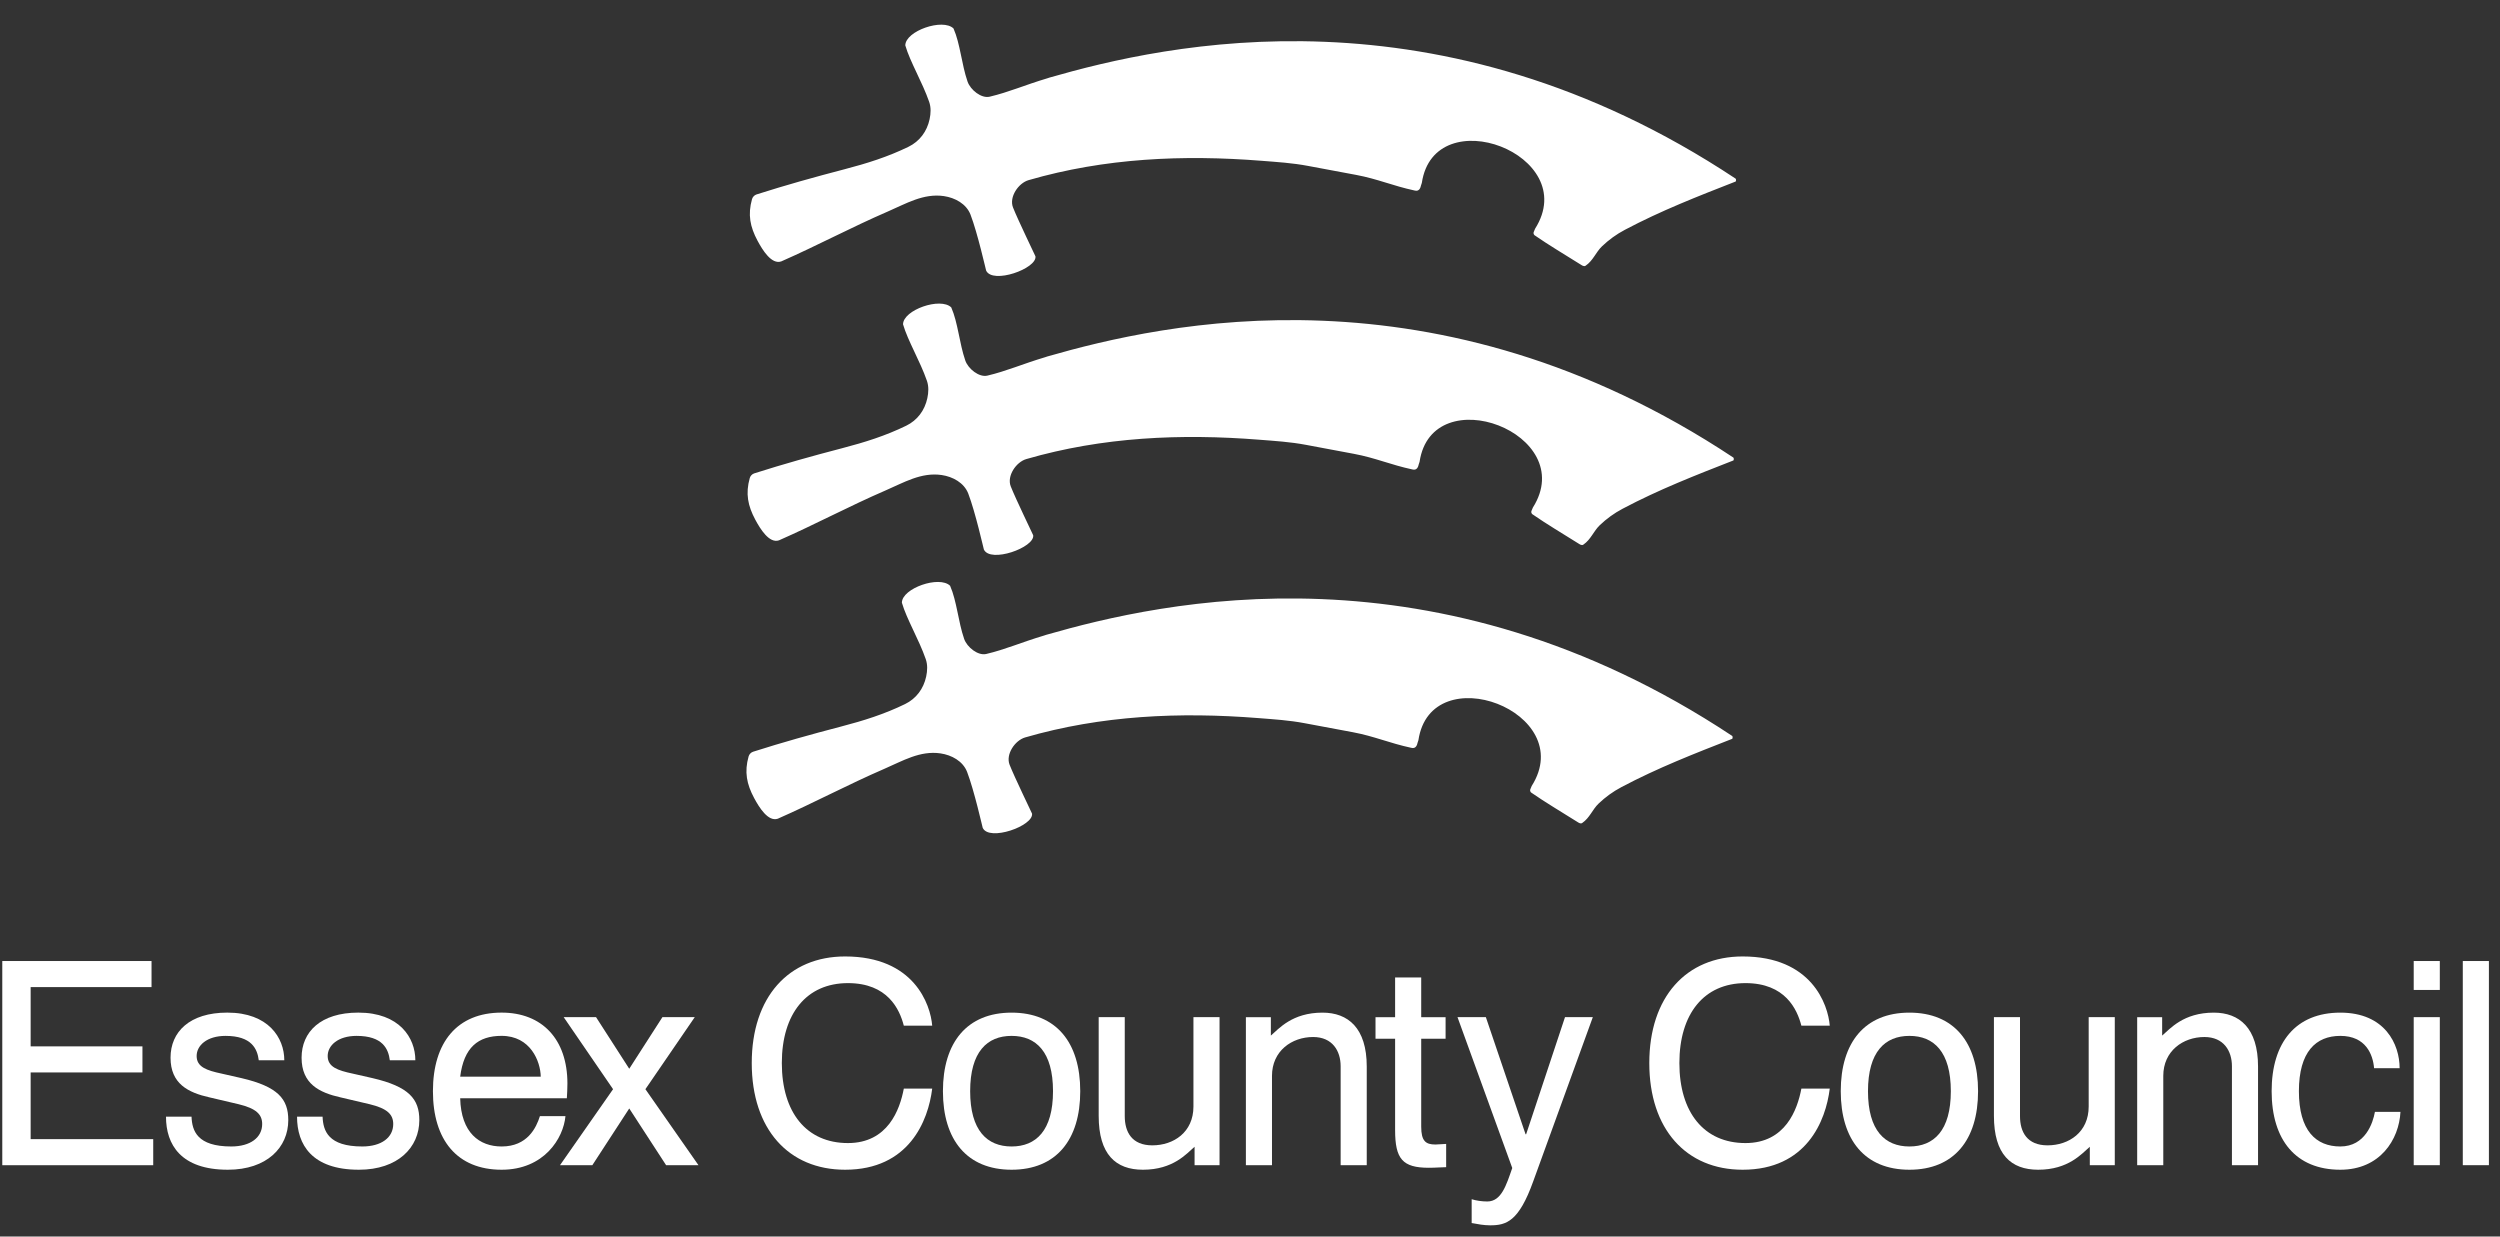 <?xml version="1.0" encoding="UTF-8"?>
<svg width="93px" height="46px" viewBox="0 0 93 46" version="1.1" xmlns="http://www.w3.org/2000/svg" xmlns:xlink="http://www.w3.org/1999/xlink">
    <rect x="0" y="0" width="93" height="46" fill="#333333" stroke="none"/>
    <!-- Generator: Sketch 48.2 (47327) - http://www.bohemiancoding.com/sketch -->
    <title>Essex_County_Council</title>
    <desc>Created with Sketch.</desc>
    <defs></defs>
    <g id="web5" stroke="none" stroke-width="1" fill="none" fill-rule="evenodd" transform="translate(-545, -727)">
        <g id="Group-5" transform="translate(411, 557)" fill="#FFFFFF" fill-rule="nonzero">
            <g id="Group-2" transform="translate(134, 165)">
                <g id="Essex_County_Council" transform="translate(0, 4)">
                    <g id="g10911" transform="translate(47, 23.5) scale(-1, 1) rotate(-180) translate(-47, -23.5) ">
                        <g id="g10661" transform="translate(0.085, 2.561)">
                            <polygon id="path10663" points="0 7.689 0 0.093 5.615 0.093 5.615 1.063 1.055 1.063 1.055 3.544 5.214 3.544 5.214 4.514 1.055 4.514 1.055 6.719 5.552 6.719 5.552 7.689"></polygon>
                        </g>
                        <g id="g10665" transform="translate(5.983, 0)">
                            <g id="g10667-Clipped" transform="translate(-0, 0)">
                                <g id="g10667" transform="translate(0.004, 0.011)">
                                    <g id="g10673" transform="translate(0.077, 2.236)">
                                        <path d="M2.918,3.647 C4.28,3.33 4.66,2.866 4.66,2.085 C4.66,1.072 3.868,0.239 2.412,0.239 C0.66,0.239 0.111,1.178 0.111,2.212 L1.061,2.212 C1.082,1.684 1.272,1.104 2.538,1.104 C3.256,1.104 3.689,1.442 3.689,1.938 C3.689,2.296 3.467,2.518 2.813,2.676 L1.736,2.929 C0.934,3.108 0.28,3.436 0.28,4.407 C0.28,5.366 0.987,6.084 2.391,6.084 C3.921,6.084 4.512,5.145 4.512,4.311 L3.562,4.311 C3.509,4.733 3.299,5.218 2.327,5.218 C1.631,5.218 1.251,4.86 1.251,4.469 C1.251,4.058 1.631,3.932 2.179,3.815 L2.918,3.647 Z" id="path10675"></path>
                                    </g>
                                    <g id="g10677" transform="translate(4.952, 2.236)">
                                        <path d="M2.918,3.647 C4.28,3.33 4.66,2.866 4.66,2.085 C4.66,1.072 3.868,0.239 2.412,0.239 C0.66,0.239 0.111,1.178 0.111,2.212 L1.061,2.212 C1.082,1.684 1.272,1.104 2.538,1.104 C3.256,1.104 3.689,1.442 3.689,1.938 C3.689,2.296 3.467,2.518 2.813,2.676 L1.736,2.929 C0.934,3.108 0.28,3.436 0.28,4.407 C0.28,5.366 0.987,6.084 2.391,6.084 C3.921,6.084 4.512,5.145 4.512,4.311 L3.562,4.311 C3.509,4.733 3.299,5.218 2.327,5.218 C1.631,5.218 1.251,4.86 1.251,4.469 C1.251,4.058 1.631,3.932 2.179,3.815 L2.918,3.647 Z" id="path10679"></path>
                                    </g>
                                    <g id="g10681" transform="translate(10.086, 2.289)">
                                        <path d="M4.043,3.647 C4.033,4.216 3.663,5.166 2.587,5.166 C1.711,5.166 1.183,4.733 1.046,3.647 L4.043,3.647 Z M4.962,2.18 C4.887,1.357 4.17,0.186 2.587,0.186 C0.93,0.186 0.032,1.294 0.032,3.108 C0.032,4.923 0.93,6.031 2.587,6.031 C4.096,6.031 5.035,5.039 5.035,3.393 C5.035,3.203 5.024,3.014 5.014,2.845 L1.046,2.845 C1.077,1.558 1.763,1.051 2.587,1.051 C3.547,1.051 3.875,1.747 4.012,2.18 L4.962,2.18 Z" id="path10683"></path>
                                    </g>
                                    <g id="g10685" transform="translate(14.63, 2.554)">
                                        <polygon id="path10687" points="2.189 2.917 0.352 5.597 1.556 5.597 2.791 3.677 4.025 5.597 5.228 5.597 3.392 2.917 5.366 0.09 4.162 0.09 2.791 2.2 1.418 0.09 0.215 0.09"></polygon>
                                    </g>
                                    <g id="g10689" transform="translate(21.729, 2.179)">
                                        <path d="M6.962,3.313 C6.814,2.111 6.096,0.296 3.721,0.296 C1.621,0.296 0.249,1.804 0.249,4.263 C0.249,6.721 1.621,8.23 3.721,8.23 C6.286,8.23 6.898,6.446 6.962,5.655 L5.906,5.655 C5.748,6.267 5.305,7.238 3.827,7.238 C2.286,7.238 1.368,6.098 1.368,4.263 C1.368,2.427 2.286,1.288 3.827,1.288 C5.315,1.288 5.758,2.533 5.906,3.313 L6.962,3.313 Z" id="path10691"></path>
                                    </g>
                                    <g id="g10693" transform="translate(29.09, 2.417)">
                                        <path d="M0,2.98 C0,4.794 0.897,5.902 2.554,5.902 C4.211,5.902 5.108,4.794 5.108,2.98 C5.108,1.165 4.211,0.058 2.554,0.058 C0.897,0.058 0,1.165 0,2.98 M2.554,0.923 C3.462,0.923 4.095,1.513 4.095,2.98 C4.095,4.447 3.462,5.037 2.554,5.037 C1.647,5.037 1.013,4.447 1.013,2.98 C1.013,1.513 1.647,0.923 2.554,0.923" id="path10695"></path>
                                    </g>
                                    <g id="g10697" transform="translate(34.803, 2.204)">
                                        <path d="M3.648,1.125 C3.353,0.872 2.856,0.271 1.727,0.271 C0.714,0.271 0.081,0.84 0.081,2.275 L0.081,5.947 L1.051,5.947 L1.051,2.264 C1.051,1.674 1.315,1.178 2.076,1.178 C2.867,1.178 3.606,1.664 3.606,2.623 L3.606,5.947 L4.577,5.947 L4.577,0.44 L3.648,0.44 L3.648,1.125 Z" id="path10699"></path>
                                    </g>
                                    <g id="g10701" transform="translate(40.36, 2.316)">
                                        <path d="M0,5.834 L0.929,5.834 L0.929,5.149 C1.224,5.402 1.72,6.003 2.85,6.003 C3.8,6.003 4.496,5.433 4.496,3.999 L4.496,0.327 L3.525,0.327 L3.525,4.009 C3.525,4.579 3.219,5.096 2.501,5.096 C1.709,5.096 0.971,4.579 0.971,3.651 L0.971,0.327 L0,0.327 L0,5.834 Z" id="path10703"></path>
                                    </g>
                                    <g id="g10705" transform="translate(44.892, 2.507)">
                                        <path d="M2.918,0.063 C2.76,0.063 2.528,0.041 2.275,0.041 C1.293,0.041 1.019,0.369 1.019,1.445 L1.019,4.842 L0.29,4.842 L0.29,5.643 L1.019,5.643 L1.019,7.121 L1.99,7.121 L1.99,5.643 L2.897,5.643 L2.897,4.842 L1.99,4.842 L1.99,1.572 C1.99,1.033 2.158,0.906 2.517,0.906 C2.633,0.906 2.824,0.928 2.918,0.928 L2.918,0.063 Z" id="path10707"></path>
                                    </g>
                                    <g id="g10709" transform="translate(48.131, 0.188)">
                                        <path d="M2.918,1.855 C2.38,0.357 1.916,0.219 1.314,0.219 C1.082,0.219 0.85,0.262 0.628,0.304 L0.628,1.19 C0.797,1.137 1.008,1.106 1.209,1.106 C1.736,1.106 1.916,1.717 2.138,2.351 L0.101,7.963 L1.156,7.963 L2.633,3.606 L2.654,3.606 L4.1,7.963 L5.135,7.963 L2.918,1.855 Z" id="path10711"></path>
                                    </g>
                                    <g id="g10713" transform="translate(55.118, 2.179)">
                                        <path d="M6.962,3.313 C6.814,2.111 6.096,0.296 3.721,0.296 C1.621,0.296 0.249,1.804 0.249,4.263 C0.249,6.721 1.621,8.23 3.721,8.23 C6.286,8.23 6.898,6.446 6.962,5.655 L5.906,5.655 C5.748,6.267 5.305,7.238 3.827,7.238 C2.286,7.238 1.368,6.098 1.368,4.263 C1.368,2.427 2.286,1.288 3.827,1.288 C5.315,1.288 5.758,2.533 5.906,3.313 L6.962,3.313 Z" id="path10715"></path>
                                    </g>
                                    <g id="g10717" transform="translate(62.489, 2.417)">
                                        <path d="M0,2.98 C0,4.794 0.897,5.902 2.554,5.902 C4.211,5.902 5.108,4.794 5.108,2.98 C5.108,1.165 4.211,0.058 2.554,0.058 C0.897,0.058 0,1.165 0,2.98 M2.554,0.923 C3.462,0.923 4.095,1.513 4.095,2.98 C4.095,4.447 3.462,5.037 2.554,5.037 C1.647,5.037 1.013,4.447 1.013,2.98 C1.013,1.513 1.647,0.923 2.554,0.923" id="path10719"></path>
                                    </g>
                                    <g id="g10721" transform="translate(68.106, 2.204)">
                                        <path d="M3.648,1.125 C3.353,0.872 2.856,0.271 1.727,0.271 C0.714,0.271 0.081,0.84 0.081,2.275 L0.081,5.947 L1.051,5.947 L1.051,2.264 C1.051,1.674 1.315,1.178 2.076,1.178 C2.867,1.178 3.606,1.664 3.606,2.623 L3.606,5.947 L4.577,5.947 L4.577,0.44 L3.648,0.44 L3.648,1.125 Z" id="path10723"></path>
                                    </g>
                                    <g id="g10725" transform="translate(73.516, 2.316)">
                                        <path d="M0,5.834 L0.929,5.834 L0.929,5.149 C1.224,5.402 1.72,6.003 2.85,6.003 C3.8,6.003 4.496,5.433 4.496,3.999 L4.496,0.327 L3.525,0.327 L3.525,4.009 C3.525,4.579 3.219,5.096 2.501,5.096 C1.709,5.096 0.971,4.579 0.971,3.651 L0.971,0.327 L0,0.327 L0,5.834 Z" id="path10727"></path>
                                    </g>
                                    <g id="g10729" transform="translate(78.203, 2.439)">
                                        <path d="M5.107,2.188 C5.055,1.154 4.347,0.036 2.87,0.036 C1.213,0.036 0.315,1.144 0.315,2.958 C0.315,4.773 1.213,5.88 2.87,5.88 C4.537,5.88 5.076,4.699 5.076,3.813 L4.126,3.813 C4.084,4.319 3.82,5.015 2.87,5.015 C1.962,5.015 1.329,4.425 1.329,2.958 C1.329,1.491 1.962,0.901 2.87,0.901 C3.798,0.901 4.084,1.777 4.157,2.188 L5.107,2.188 Z" id="path10731"></path>
                                    </g>
                                    <path d="M83.803,8.151 L84.774,8.151 L84.774,2.644 L83.803,2.644 L83.803,8.151 Z M83.803,10.239 L84.774,10.239 L84.774,9.163 L83.803,9.163 L83.803,10.239 Z" id="path10733"></path>
                                    <polygon id="path10735" points="85.629 10.239 86.6 10.239 86.6 2.644 85.629 2.644"></polygon>
                                    <g id="g10737" transform="translate(21.559, 25.014)">
                                        <path d="M11.339,7.689 C10.485,7.434 9.899,7.17 9.185,7.002 C8.878,6.929 8.47,7.252 8.362,7.566 C8.14,8.212 8.092,8.965 7.841,9.539 C7.443,9.93 6.051,9.447 6.047,8.91 C6.228,8.289 6.679,7.548 6.935,6.81 C7.008,6.6 6.997,6.38 6.951,6.164 C6.854,5.708 6.579,5.34 6.166,5.139 C5.397,4.764 4.619,4.52 3.783,4.302 C2.661,4.009 1.604,3.714 0.51,3.365 C0.431,3.339 0.367,3.269 0.345,3.191 C0.183,2.615 0.273,2.162 0.55,1.644 C0.739,1.291 1.072,0.752 1.431,0.874 C2.785,1.469 4.036,2.142 5.402,2.733 C6.066,3.019 6.723,3.416 7.484,3.304 C7.898,3.243 8.317,3.017 8.473,2.615 C8.738,1.924 9.045,0.553 9.054,0.534 C9.293,0.016 10.95,0.608 10.889,1.063 C10.887,1.077 10.231,2.429 10.053,2.884 C9.903,3.267 10.251,3.787 10.634,3.898 C13.473,4.721 16.385,4.848 19.307,4.617 C19.885,4.571 20.445,4.538 21.035,4.427 C21.649,4.31 22.208,4.207 22.821,4.092 C23.624,3.941 24.18,3.687 24.993,3.512 C25.174,3.461 25.215,3.629 25.232,3.704 L25.262,3.795 C25.729,6.917 31.221,4.851 29.476,2.092 C29.476,2.092 29.447,2.017 29.437,1.998 C29.386,1.906 29.454,1.849 29.454,1.849 C29.999,1.472 30.538,1.155 31.173,0.756 C31.217,0.729 31.292,0.672 31.354,0.714 C31.636,0.906 31.733,1.215 31.966,1.438 C32.222,1.682 32.5,1.883 32.815,2.05 C34.17,2.767 35.528,3.295 36.936,3.846 C36.952,3.851 36.958,3.938 36.936,3.953 C25.897,11.27 15.74,8.957 11.414,7.714 L11.339,7.689 Z" id="path10739"></path>
                                    </g>
                                    <g id="g10741" transform="translate(21.643, 35.39)">
                                        <path d="M11.339,7.689 C10.485,7.434 9.899,7.17 9.185,7.002 C8.878,6.929 8.47,7.252 8.362,7.566 C8.14,8.212 8.092,8.965 7.841,9.539 C7.443,9.93 6.051,9.447 6.047,8.91 C6.228,8.289 6.679,7.548 6.935,6.81 C7.008,6.6 6.997,6.38 6.951,6.164 C6.854,5.708 6.579,5.34 6.166,5.139 C5.397,4.764 4.619,4.52 3.783,4.302 C2.661,4.009 1.604,3.714 0.51,3.365 C0.431,3.339 0.367,3.269 0.345,3.191 C0.183,2.615 0.273,2.162 0.55,1.644 C0.739,1.291 1.072,0.752 1.431,0.874 C2.785,1.469 4.036,2.142 5.402,2.733 C6.066,3.019 6.723,3.416 7.484,3.304 C7.898,3.243 8.317,3.017 8.473,2.615 C8.738,1.924 9.045,0.553 9.054,0.534 C9.293,0.016 10.95,0.608 10.889,1.063 C10.887,1.077 10.231,2.429 10.053,2.884 C9.903,3.267 10.251,3.787 10.634,3.898 C13.473,4.721 16.385,4.848 19.307,4.617 C19.885,4.571 20.445,4.538 21.035,4.426 C21.649,4.31 22.208,4.207 22.821,4.092 C23.624,3.941 24.18,3.687 24.993,3.512 C25.174,3.461 25.215,3.629 25.232,3.704 L25.262,3.795 C25.729,6.917 31.221,4.851 29.476,2.092 C29.476,2.092 29.447,2.017 29.437,1.998 C29.386,1.906 29.454,1.849 29.454,1.849 C29.999,1.472 30.538,1.155 31.173,0.756 C31.217,0.729 31.292,0.672 31.354,0.714 C31.636,0.906 31.733,1.215 31.966,1.438 C32.222,1.682 32.5,1.883 32.815,2.05 C34.17,2.767 35.528,3.295 36.936,3.846 C36.952,3.851 36.958,3.938 36.936,3.953 C25.897,11.27 15.74,8.957 11.414,7.714 L11.339,7.689 Z" id="path10743"></path>
                                    </g>
                                    <g id="g10745" transform="translate(21.516, 14.659)">
                                        <path d="M11.339,7.689 C10.485,7.434 9.899,7.17 9.185,7.002 C8.878,6.929 8.47,7.252 8.362,7.566 C8.14,8.212 8.092,8.965 7.841,9.539 C7.443,9.93 6.051,9.447 6.047,8.91 C6.228,8.289 6.679,7.548 6.935,6.81 C7.008,6.6 6.997,6.38 6.951,6.164 C6.854,5.708 6.579,5.34 6.166,5.139 C5.397,4.764 4.619,4.52 3.783,4.302 C2.661,4.009 1.604,3.714 0.51,3.365 C0.431,3.339 0.367,3.269 0.345,3.191 C0.183,2.615 0.273,2.162 0.55,1.644 C0.739,1.291 1.072,0.752 1.431,0.874 C2.785,1.469 4.036,2.142 5.402,2.733 C6.066,3.019 6.723,3.416 7.484,3.304 C7.898,3.243 8.317,3.017 8.473,2.615 C8.738,1.924 9.045,0.553 9.054,0.534 C9.293,0.016 10.95,0.608 10.889,1.063 C10.887,1.077 10.231,2.429 10.053,2.884 C9.903,3.267 10.251,3.787 10.634,3.898 C13.473,4.721 16.385,4.848 19.307,4.617 C19.885,4.571 20.445,4.538 21.035,4.426 C21.649,4.31 22.208,4.207 22.821,4.092 C23.624,3.941 24.18,3.687 24.993,3.512 C25.174,3.461 25.215,3.629 25.232,3.704 L25.262,3.794 C25.729,6.917 31.221,4.851 29.476,2.092 C29.476,2.092 29.447,2.017 29.437,1.998 C29.386,1.906 29.454,1.849 29.454,1.849 C29.999,1.472 30.538,1.155 31.173,0.756 C31.217,0.729 31.292,0.672 31.354,0.714 C31.636,0.906 31.733,1.215 31.966,1.438 C32.222,1.682 32.5,1.883 32.815,2.05 C34.17,2.767 35.528,3.295 36.936,3.846 C36.952,3.851 36.958,3.938 36.936,3.953 C25.897,11.27 15.74,8.957 11.414,7.714 L11.339,7.689 Z" id="path10747"></path>
                                    </g>
                                </g>
                            </g>
                        </g>
                    </g>
                </g>
            </g>
        </g>
    </g>
</svg>